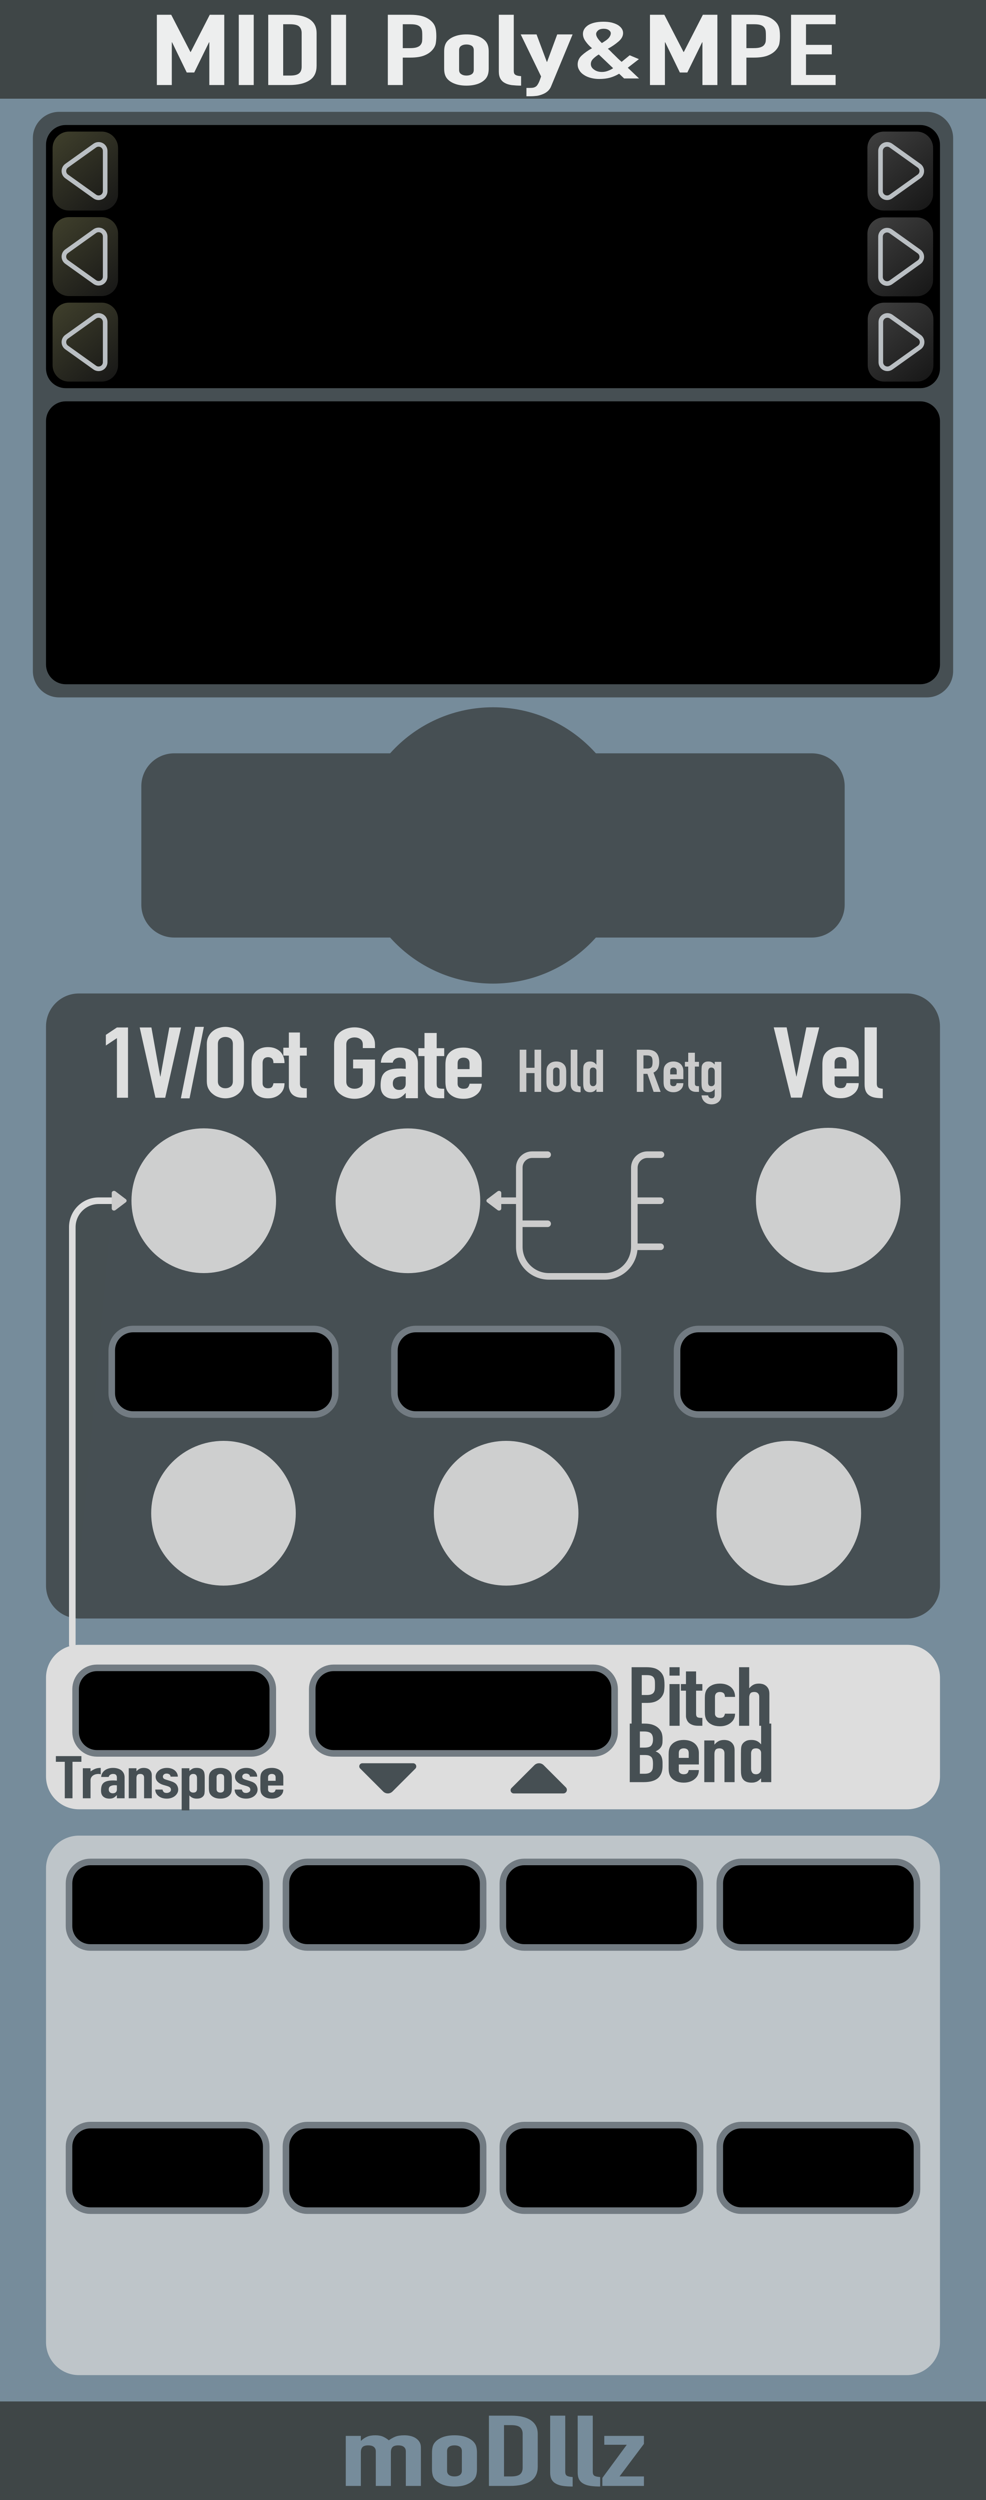 <?xml version="1.0" encoding="UTF-8" standalone="no"?>
<!DOCTYPE svg PUBLIC "-//W3C//DTD SVG 1.1//EN" "http://www.w3.org/Graphics/SVG/1.1/DTD/svg11.dtd">
<svg width="150" height="380" version="1.1" xmlns="http://www.w3.org/2000/svg" xmlns:xlink="http://www.w3.org/1999/xlink" xml:space="preserve" xmlns:serif="http://www.serif.com/" style="fill-rule:evenodd;clip-rule:evenodd;stroke-miterlimit:1.5;">
    <rect width="100%" height="100%" fill="#333333" stroke="none"/>
    <rect id="MIDIpolyMPE" x="0" y="0" width="150" height="380" style="fill:none;"/>
    <clipPath id="_clip1">
        <rect x="0" y="0" width="150" height="380"/>
    </clipPath>
    <g clip-path="url(#_clip1)">
        <g id="polyMPE">
            <g>
                <g id="BackPlate">
                    <rect id="Back" x="-0" y="0" width="150" height="380" style="fill:#768c9b;"/>
                    <rect id="Bottom" x="0" y="365" width="150" height="15" style="fill:#3f4647;"/>
                    <g>
                        <path d="M52.601,377.84L52.601,370.235L54.896,370.235L54.896,370.97L54.941,370.97C55.181,370.73 55.47,370.532 55.807,370.377C56.145,370.222 56.576,370.145 57.101,370.145C57.596,370.145 58.009,370.225 58.339,370.385C58.669,370.545 58.939,370.72 59.149,370.91C59.434,370.7 59.749,370.52 60.094,370.37C60.439,370.22 60.919,370.145 61.534,370.145C61.819,370.145 62.111,370.177 62.411,370.242C62.711,370.307 62.981,370.415 63.221,370.565C63.461,370.715 63.656,370.907 63.806,371.142C63.956,371.377 64.031,371.665 64.031,372.005L64.031,377.84L61.736,377.84L61.736,372.575C61.736,372.295 61.639,372.075 61.444,371.915C61.249,371.755 60.971,371.675 60.611,371.675C60.176,371.675 59.876,371.765 59.711,371.945C59.546,372.125 59.464,372.385 59.464,372.725L59.464,377.84L57.169,377.84L57.169,372.575C57.169,372.295 57.071,372.075 56.876,371.915C56.681,371.755 56.404,371.675 56.044,371.675C55.609,371.675 55.309,371.765 55.144,371.945C54.979,372.125 54.896,372.385 54.896,372.725L54.896,377.84L52.601,377.84Z" style="fill:#768c9b;fill-rule:nonzero;"/>
                        <path d="M65.719,372.785C65.719,372.475 65.749,372.19 65.809,371.93C65.869,371.67 65.981,371.44 66.146,371.24C66.416,370.91 66.802,370.645 67.305,370.445C67.807,370.245 68.419,370.145 69.139,370.145C69.859,370.145 70.47,370.245 70.972,370.445C71.475,370.645 71.861,370.91 72.131,371.24C72.296,371.44 72.409,371.67 72.469,371.93C72.529,372.19 72.559,372.475 72.559,372.785L72.559,375.29C72.559,375.6 72.529,375.885 72.469,376.145C72.409,376.405 72.296,376.635 72.131,376.835C71.861,377.165 71.475,377.43 70.972,377.63C70.47,377.83 69.859,377.93 69.139,377.93C68.419,377.93 67.807,377.83 67.305,377.63C66.802,377.43 66.416,377.165 66.146,376.835C65.981,376.635 65.869,376.405 65.809,376.145C65.749,375.885 65.719,375.6 65.719,375.29L65.719,372.785ZM68.014,375.53C68.014,375.82 68.115,376.037 68.317,376.182C68.52,376.327 68.794,376.4 69.139,376.4C69.484,376.4 69.757,376.327 69.96,376.182C70.162,376.037 70.264,375.82 70.264,375.53L70.264,372.545C70.264,372.255 70.162,372.037 69.96,371.892C69.757,371.747 69.484,371.675 69.139,371.675C68.794,371.675 68.52,371.747 68.317,371.892C68.115,372.037 68.014,372.255 68.014,372.545L68.014,375.53Z" style="fill:#768c9b;fill-rule:nonzero;"/>
                        <path d="M74.381,377.84L74.381,367.16L77.779,367.16C79.099,367.16 80.1,367.4 80.782,367.88C81.465,368.36 81.806,369.04 81.806,369.92L81.806,374.915C81.806,375.915 81.442,376.652 80.715,377.127C79.987,377.602 78.941,377.84 77.576,377.84L74.381,377.84ZM76.676,368.6L76.676,376.4L77.734,376.4C78.379,376.4 78.836,376.292 79.106,376.077C79.376,375.862 79.511,375.525 79.511,375.065L79.511,369.92C79.511,369.5 79.384,369.175 79.129,368.945C78.874,368.715 78.409,368.6 77.734,368.6L76.676,368.6Z" style="fill:#768c9b;fill-rule:nonzero;"/>
                        <path d="M83.696,367.16L85.991,367.16L85.991,375.695C85.991,375.985 86.07,376.182 86.227,376.287C86.385,376.392 86.681,376.46 87.116,376.49L87.116,377.93C86.591,377.93 86.119,377.902 85.699,377.847C85.279,377.792 84.919,377.685 84.619,377.525C84.319,377.375 84.09,377.162 83.932,376.887C83.775,376.612 83.696,376.25 83.696,375.8L83.696,367.16Z" style="fill:#768c9b;fill-rule:nonzero;"/>
                        <path d="M87.881,367.16L90.176,367.16L90.176,375.695C90.176,375.985 90.255,376.182 90.412,376.287C90.57,376.392 90.866,376.46 91.301,376.49L91.301,377.93C90.776,377.93 90.304,377.902 89.884,377.847C89.464,377.792 89.104,377.685 88.804,377.525C88.504,377.375 88.275,377.162 88.117,376.887C87.96,376.612 87.881,376.25 87.881,375.8L87.881,367.16Z" style="fill:#768c9b;fill-rule:nonzero;"/>
                        <path d="M91.639,377.84L91.639,376.625L95.351,371.585L91.931,371.585L91.931,370.235L97.961,370.235L97.961,371.45L94.249,376.4L97.961,376.4L97.961,377.84L91.639,377.84Z" style="fill:#768c9b;fill-rule:nonzero;"/>
                    </g>
                    <rect id="Top" x="0" y="0" width="150" height="15" style="fill:#3f4647;"/>
                    <g transform="matrix(0.929,0,0,1,-995.049,-22.075)">
                        <g transform="matrix(1.6,0,5.81311e-18,1,-657.378,0)">
                            <g transform="matrix(15,0,0,15,1095.63,35)">
                                <path d="M0.048,-0L0.048,-0.712L0.146,-0.712L0.277,-0.335L0.279,-0.335L0.409,-0.712L0.508,-0.712L0.508,-0L0.406,-0L0.406,-0.433L0.404,-0.433L0.303,-0.127L0.252,-0.127L0.152,-0.433L0.15,-0.433L0.15,-0L0.048,-0Z" style="fill:#edeeee;fill-rule:nonzero;"/>
                            </g>
                            <g transform="matrix(15,0,0,15,1103.97,35)">
                                <rect x="0.051" y="-0.712" width="0.102" height="0.712" style="fill:#edeeee;fill-rule:nonzero;"/>
                            </g>
                            <g transform="matrix(15,0,0,15,1107.03,35)">
                                <path d="M0.048,-0L0.048,-0.712L0.199,-0.712C0.258,-0.712 0.302,-0.696 0.333,-0.664C0.363,-0.632 0.378,-0.587 0.378,-0.528L0.378,-0.195C0.378,-0.128 0.362,-0.079 0.33,-0.048C0.297,-0.016 0.251,-0 0.19,-0L0.048,-0ZM0.15,-0.616L0.15,-0.096L0.197,-0.096C0.226,-0.096 0.246,-0.103 0.258,-0.118C0.27,-0.132 0.276,-0.154 0.276,-0.185L0.276,-0.528C0.276,-0.556 0.27,-0.578 0.259,-0.593C0.248,-0.608 0.227,-0.616 0.197,-0.616L0.15,-0.616Z" style="fill:#edeeee;fill-rule:nonzero;"/>
                            </g>
                            <g transform="matrix(15,0,0,15,1113.42,35)">
                                <rect x="0.051" y="-0.712" width="0.102" height="0.712" style="fill:#edeeee;fill-rule:nonzero;"/>
                            </g>
                            <g transform="matrix(15,0,0,15,1119.27,35)">
                                <path d="M0.048,-0L0.048,-0.712L0.201,-0.712C0.229,-0.712 0.254,-0.708 0.275,-0.701C0.296,-0.694 0.316,-0.681 0.333,-0.662C0.35,-0.643 0.362,-0.622 0.369,-0.597C0.376,-0.572 0.379,-0.538 0.379,-0.495C0.379,-0.463 0.377,-0.436 0.374,-0.414C0.37,-0.392 0.362,-0.371 0.35,-0.352C0.336,-0.329 0.317,-0.311 0.294,-0.298C0.271,-0.285 0.24,-0.278 0.202,-0.278L0.15,-0.278L0.15,-0L0.048,-0ZM0.15,-0.616L0.15,-0.374L0.199,-0.374C0.22,-0.374 0.236,-0.377 0.247,-0.383C0.258,-0.389 0.267,-0.397 0.272,-0.408C0.277,-0.418 0.281,-0.43 0.282,-0.445C0.283,-0.46 0.283,-0.476 0.283,-0.494C0.283,-0.511 0.283,-0.527 0.282,-0.542C0.281,-0.557 0.278,-0.57 0.273,-0.581C0.268,-0.592 0.26,-0.601 0.249,-0.607C0.238,-0.613 0.223,-0.616 0.203,-0.616L0.15,-0.616Z" style="fill:#edeeee;fill-rule:nonzero;"/>
                            </g>
                            <g transform="matrix(15,0,0,15,1125.26,35)">
                                <path d="M0.033,-0.337C0.033,-0.358 0.034,-0.377 0.037,-0.394C0.04,-0.411 0.045,-0.427 0.052,-0.44C0.064,-0.462 0.081,-0.48 0.104,-0.493C0.126,-0.506 0.153,-0.513 0.185,-0.513C0.217,-0.513 0.244,-0.506 0.267,-0.493C0.289,-0.48 0.306,-0.462 0.318,-0.44C0.325,-0.427 0.33,-0.411 0.333,-0.394C0.336,-0.377 0.337,-0.358 0.337,-0.337L0.337,-0.17C0.337,-0.149 0.336,-0.13 0.333,-0.113C0.33,-0.096 0.325,-0.08 0.318,-0.067C0.306,-0.045 0.289,-0.027 0.267,-0.014C0.244,-0.001 0.217,0.006 0.185,0.006C0.153,0.006 0.126,-0.001 0.104,-0.014C0.081,-0.027 0.064,-0.045 0.052,-0.067C0.045,-0.08 0.04,-0.096 0.037,-0.113C0.034,-0.13 0.033,-0.149 0.033,-0.17L0.033,-0.337ZM0.135,-0.154C0.135,-0.135 0.139,-0.12 0.149,-0.111C0.158,-0.101 0.17,-0.096 0.185,-0.096C0.2,-0.096 0.213,-0.101 0.222,-0.111C0.231,-0.12 0.235,-0.135 0.235,-0.154L0.235,-0.353C0.235,-0.372 0.231,-0.387 0.222,-0.397C0.213,-0.406 0.2,-0.411 0.185,-0.411C0.17,-0.411 0.158,-0.406 0.149,-0.397C0.139,-0.387 0.135,-0.372 0.135,-0.353L0.135,-0.154Z" style="fill:#edeeee;fill-rule:nonzero;"/>
                            </g>
                            <g transform="matrix(15,0,0,15,1130.81,35)">
                                <path d="M0.036,-0.712L0.138,-0.712L0.138,-0.143C0.138,-0.124 0.141,-0.111 0.149,-0.104C0.156,-0.096 0.169,-0.092 0.188,-0.09L0.188,0.006C0.165,0.006 0.144,0.004 0.125,0.001C0.106,-0.003 0.09,-0.01 0.077,-0.021C0.064,-0.031 0.054,-0.045 0.047,-0.064C0.04,-0.082 0.036,-0.106 0.036,-0.136L0.036,-0.712Z" style="fill:#edeeee;fill-rule:nonzero;"/>
                            </g>
                        </g>
                        <g transform="matrix(1.6,0,5.11554e-18,0.88,-693.832,4.08)">
                            <g transform="matrix(15,0,0,15,1156.39,34)">
                                <path d="M-0.001,-0.507L0.107,-0.507L0.177,-0.191L0.179,-0.191L0.248,-0.507L0.353,-0.507L0.207,0.088C0.202,0.111 0.194,0.129 0.185,0.144C0.175,0.159 0.164,0.171 0.151,0.18C0.138,0.189 0.125,0.196 0.111,0.2C0.096,0.203 0.081,0.205 0.066,0.205L0.038,0.205L0.038,0.109L0.061,0.109C0.071,0.109 0.08,0.108 0.087,0.105C0.094,0.102 0.101,0.096 0.107,0.087C0.112,0.078 0.117,0.065 0.122,0.048C0.127,0.031 0.132,0.007 0.138,-0.023L-0.001,-0.507Z" style="fill:#edeeee;fill-rule:nonzero;"/>
                            </g>
                        </g>
                        <g transform="matrix(1.6,0,5.17367e-18,0.89,-698.9,3.74)">
                            <g transform="matrix(15,0,0,15,1164.83,34)">
                                <path d="M0.353,-0L0.319,-0.054C0.299,-0.034 0.278,-0.019 0.257,-0.009C0.236,0.001 0.211,0.006 0.183,0.006C0.163,0.006 0.144,0.002 0.126,-0.006C0.108,-0.014 0.092,-0.025 0.079,-0.04C0.066,-0.054 0.055,-0.071 0.048,-0.092C0.04,-0.112 0.036,-0.134 0.036,-0.159C0.036,-0.198 0.045,-0.233 0.064,-0.262C0.083,-0.291 0.106,-0.319 0.134,-0.344C0.116,-0.369 0.101,-0.396 0.09,-0.423C0.078,-0.45 0.072,-0.478 0.072,-0.508C0.072,-0.527 0.075,-0.545 0.081,-0.562C0.087,-0.579 0.096,-0.593 0.107,-0.606C0.118,-0.618 0.133,-0.628 0.15,-0.635C0.167,-0.642 0.188,-0.646 0.211,-0.646C0.233,-0.646 0.252,-0.643 0.269,-0.636C0.286,-0.628 0.3,-0.619 0.311,-0.608C0.334,-0.583 0.346,-0.553 0.346,-0.517C0.346,-0.483 0.336,-0.451 0.315,-0.421C0.294,-0.391 0.27,-0.363 0.242,-0.338C0.249,-0.329 0.256,-0.318 0.263,-0.306C0.27,-0.294 0.277,-0.281 0.286,-0.268C0.303,-0.239 0.319,-0.213 0.336,-0.189L0.391,-0.264L0.454,-0.22L0.378,-0.122L0.455,-0L0.353,-0ZM0.126,-0.164C0.126,-0.139 0.133,-0.118 0.148,-0.101C0.162,-0.083 0.18,-0.074 0.202,-0.074C0.217,-0.074 0.232,-0.079 0.246,-0.089C0.26,-0.098 0.271,-0.108 0.278,-0.117L0.18,-0.273C0.165,-0.258 0.152,-0.241 0.142,-0.224C0.131,-0.206 0.126,-0.186 0.126,-0.164ZM0.162,-0.506C0.162,-0.491 0.166,-0.474 0.173,-0.457C0.18,-0.439 0.19,-0.421 0.201,-0.403C0.207,-0.409 0.214,-0.416 0.221,-0.424C0.228,-0.431 0.235,-0.44 0.241,-0.449C0.247,-0.458 0.252,-0.468 0.256,-0.48C0.26,-0.491 0.262,-0.502 0.262,-0.515C0.262,-0.528 0.258,-0.539 0.249,-0.55C0.24,-0.561 0.228,-0.566 0.213,-0.566C0.198,-0.566 0.185,-0.56 0.176,-0.548C0.167,-0.535 0.162,-0.521 0.162,-0.506Z" style="fill:#edeeee;fill-rule:nonzero;"/>
                            </g>
                        </g>
                        <g transform="matrix(1.6,0,5.81311e-18,1,-705.827,0)">
                            <g transform="matrix(15,0,0,15,1176.38,35)">
                                <path d="M0.048,-0L0.048,-0.712L0.146,-0.712L0.277,-0.335L0.279,-0.335L0.409,-0.712L0.508,-0.712L0.508,-0L0.406,-0L0.406,-0.433L0.404,-0.433L0.303,-0.127L0.252,-0.127L0.152,-0.433L0.15,-0.433L0.15,-0L0.048,-0Z" style="fill:#edeeee;fill-rule:nonzero;"/>
                            </g>
                            <g transform="matrix(15,0,0,15,1184.72,35)">
                                <path d="M0.048,-0L0.048,-0.712L0.201,-0.712C0.229,-0.712 0.254,-0.708 0.275,-0.701C0.296,-0.694 0.316,-0.681 0.333,-0.662C0.35,-0.643 0.362,-0.622 0.369,-0.597C0.376,-0.572 0.379,-0.538 0.379,-0.495C0.379,-0.463 0.377,-0.436 0.374,-0.414C0.37,-0.392 0.362,-0.371 0.35,-0.352C0.336,-0.329 0.317,-0.311 0.294,-0.298C0.271,-0.285 0.24,-0.278 0.202,-0.278L0.15,-0.278L0.15,-0L0.048,-0ZM0.15,-0.616L0.15,-0.374L0.199,-0.374C0.22,-0.374 0.236,-0.377 0.247,-0.383C0.258,-0.389 0.267,-0.397 0.272,-0.408C0.277,-0.418 0.281,-0.43 0.282,-0.445C0.283,-0.46 0.283,-0.476 0.283,-0.494C0.283,-0.511 0.283,-0.527 0.282,-0.542C0.281,-0.557 0.278,-0.57 0.273,-0.581C0.268,-0.592 0.26,-0.601 0.249,-0.607C0.238,-0.613 0.223,-0.616 0.203,-0.616L0.15,-0.616Z" style="fill:#edeeee;fill-rule:nonzero;"/>
                            </g>
                            <g transform="matrix(15,0,0,15,1190.82,35)">
                                <path d="M0.048,-0L0.048,-0.712L0.352,-0.712L0.352,-0.616L0.15,-0.616L0.15,-0.407L0.326,-0.407L0.326,-0.311L0.15,-0.311L0.15,-0.102L0.352,-0.102L0.352,-0L0.048,-0Z" style="fill:#edeeee;fill-rule:nonzero;"/>
                            </g>
                        </g>
                    </g>
                </g>
                <g id="Data">
                    <path id="back" d="M128.5,119.5C128.5,116.74 126.26,114.5 123.5,114.5L26.5,114.5C23.74,114.5 21.5,116.74 21.5,119.5L21.5,137.5C21.5,140.26 23.74,142.5 26.5,142.5L123.5,142.5C126.26,142.5 128.5,140.26 128.5,137.5L128.5,119.5Z" style="fill:#464f53;"/>
                    <circle cx="75" cy="128.5" r="21" style="fill:#464f53;"/>
                </g>
                <path id="back1" serif:id="back" d="M145,21C145,18.792 143.208,17 141,17L9,17C6.792,17 5,18.792 5,21L5,102C5,104.208 6.792,106 9,106L141,106C143.208,106 145,104.208 145,102L145,21Z" style="fill:#464f53;"/>
                <path id="DisplayMPE" d="M143,64C143,62.344 141.656,61 140,61L10,61C8.344,61 7,62.344 7,64L7,101C7,102.656 8.344,104 10,104L140,104C141.656,104 143,102.656 143,101L143,64Z"/>
                <g id="CCs">
                    <g>
                        <path d="M143,284C143,281.24 140.76,279 138,279L12,279C9.24,279 7,281.24 7,284L7,356C7,358.76 9.24,361 12,361L138,361C140.76,361 143,358.76 143,356L143,284Z" style="fill:#ddd;fill-opacity:0.7;"/>
                        <path d="M139.5,326.25C139.5,324.456 138.044,323 136.25,323L112.75,323C110.956,323 109.5,324.456 109.5,326.25L109.5,332.75C109.5,334.544 110.956,336 112.75,336L136.25,336C138.044,336 139.5,334.544 139.5,332.75L139.5,326.25Z" style="stroke:#727b82;stroke-width:1px;"/>
                        <path d="M106.5,326.25C106.5,324.456 105.044,323 103.25,323L79.75,323C77.956,323 76.5,324.456 76.5,326.25L76.5,332.75C76.5,334.544 77.956,336 79.75,336L103.25,336C105.044,336 106.5,334.544 106.5,332.75L106.5,326.25Z" style="stroke:#727b82;stroke-width:1px;"/>
                        <path d="M73.5,326.25C73.5,324.456 72.044,323 70.25,323L46.75,323C44.956,323 43.5,324.456 43.5,326.25L43.5,332.75C43.5,334.544 44.956,336 46.75,336L70.25,336C72.044,336 73.5,334.544 73.5,332.75L73.5,326.25Z" style="stroke:#727b82;stroke-width:1px;"/>
                        <path d="M40.5,326.25C40.5,324.456 39.044,323 37.25,323L13.75,323C11.956,323 10.5,324.456 10.5,326.25L10.5,332.75C10.5,334.544 11.956,336 13.75,336L37.25,336C39.044,336 40.5,334.544 40.5,332.75L40.5,326.25Z" style="stroke:#727b82;stroke-width:1px;"/>
                        <path d="M139.5,286.25C139.5,284.456 138.044,283 136.25,283L112.75,283C110.956,283 109.5,284.456 109.5,286.25L109.5,292.75C109.5,294.544 110.956,296 112.75,296L136.25,296C138.044,296 139.5,294.544 139.5,292.75L139.5,286.25Z" style="stroke:#727b82;stroke-width:1px;"/>
                        <path d="M106.5,286.25C106.5,284.456 105.044,283 103.25,283L79.75,283C77.956,283 76.5,284.456 76.5,286.25L76.5,292.75C76.5,294.544 77.956,296 79.75,296L103.25,296C105.044,296 106.5,294.544 106.5,292.75L106.5,286.25Z" style="stroke:#727b82;stroke-width:1px;"/>
                        <path d="M73.5,286.25C73.5,284.456 72.044,283 70.25,283L46.75,283C44.956,283 43.5,284.456 43.5,286.25L43.5,292.75C43.5,294.544 44.956,296 46.75,296L70.25,296C72.044,296 73.5,294.544 73.5,292.75L73.5,286.25Z" style="stroke:#727b82;stroke-width:1px;"/>
                        <path d="M40.5,286.25C40.5,284.456 39.044,283 37.25,283L13.75,283C11.956,283 10.5,284.456 10.5,286.25L10.5,292.75C10.5,294.544 11.956,296 13.75,296L37.25,296C39.044,296 40.5,294.544 40.5,292.75L40.5,286.25Z" style="stroke:#727b82;stroke-width:1px;"/>
                    </g>
                </g>
                <g id="PBend">
                    <g>
                        <path d="M143,255C143,252.24 140.76,250 138,250L12,250C9.24,250 7,252.24 7,255L7,270C7,272.76 9.24,275 12,275L138,275C140.76,275 143,272.76 143,270L143,255Z" style="fill:#ddd;"/>
                        <g transform="matrix(1.14,0,0,1,-2338.83,-11.195)">
                            <g transform="matrix(1.061,0,-9.68852e-18,1,-130.202,0)">
                                <g transform="matrix(12.5,0,0,12.5,2135.21,273.5)">
                                    <path d="M0.048,-0L0.048,-0.712L0.201,-0.712C0.229,-0.712 0.254,-0.708 0.275,-0.701C0.296,-0.694 0.316,-0.681 0.333,-0.662C0.35,-0.643 0.362,-0.622 0.369,-0.597C0.376,-0.572 0.379,-0.538 0.379,-0.495C0.379,-0.463 0.377,-0.436 0.374,-0.414C0.37,-0.392 0.362,-0.371 0.35,-0.352C0.336,-0.329 0.317,-0.311 0.294,-0.298C0.271,-0.285 0.24,-0.278 0.202,-0.278L0.15,-0.278L0.15,-0L0.048,-0ZM0.15,-0.616L0.15,-0.374L0.199,-0.374C0.22,-0.374 0.236,-0.377 0.247,-0.383C0.258,-0.389 0.267,-0.397 0.272,-0.408C0.277,-0.418 0.281,-0.43 0.282,-0.445C0.283,-0.46 0.283,-0.476 0.283,-0.494C0.283,-0.511 0.283,-0.527 0.282,-0.542C0.281,-0.557 0.278,-0.57 0.273,-0.581C0.268,-0.592 0.26,-0.601 0.249,-0.607C0.238,-0.613 0.223,-0.616 0.203,-0.616L0.15,-0.616Z" style="fill:#464f53;fill-rule:nonzero;"/>
                                </g>
                                <g transform="matrix(12.5,0,0,12.5,2140.05,273.5)">
                                    <path d="M0.042,-0L0.042,-0.507L0.144,-0.507L0.144,-0L0.042,-0ZM0.042,-0.61L0.042,-0.712L0.144,-0.712L0.144,-0.61L0.042,-0.61Z" style="fill:#464f53;fill-rule:nonzero;"/>
                                </g>
                                <g transform="matrix(12.5,0,0,12.5,2142.12,273.5)">
                                    <path d="M0.042,-0.507L0.042,-0.661L0.144,-0.661L0.144,-0.507L0.207,-0.507L0.207,-0.427L0.144,-0.427L0.144,-0.146C0.144,-0.134 0.145,-0.125 0.148,-0.118C0.15,-0.111 0.154,-0.106 0.159,-0.103C0.164,-0.1 0.171,-0.098 0.179,-0.097C0.186,-0.096 0.196,-0.096 0.207,-0.096L0.207,-0L0.165,-0C0.142,-0 0.122,-0.004 0.107,-0.011C0.091,-0.018 0.078,-0.028 0.069,-0.039C0.06,-0.05 0.053,-0.063 0.049,-0.078C0.044,-0.092 0.042,-0.106 0.042,-0.119L0.042,-0.427L-0.009,-0.427L-0.009,-0.507L0.042,-0.507Z" style="fill:#464f53;fill-rule:nonzero;"/>
                                </g>
                                <g transform="matrix(12.5,0,0,12.5,2144.42,273.5)">
                                    <path d="M0.15,-0.146C0.15,-0.13 0.155,-0.118 0.164,-0.109C0.172,-0.1 0.185,-0.096 0.2,-0.096C0.219,-0.096 0.232,-0.102 0.239,-0.113C0.245,-0.124 0.249,-0.136 0.25,-0.147L0.352,-0.147C0.352,-0.102 0.338,-0.066 0.311,-0.039C0.298,-0.025 0.282,-0.014 0.263,-0.006C0.244,0.002 0.223,0.006 0.2,0.006C0.168,0.006 0.141,-0.001 0.119,-0.014C0.096,-0.027 0.079,-0.045 0.067,-0.067C0.06,-0.08 0.055,-0.096 0.052,-0.113C0.049,-0.13 0.048,-0.149 0.048,-0.17L0.048,-0.337C0.048,-0.358 0.049,-0.377 0.052,-0.394C0.055,-0.411 0.06,-0.427 0.067,-0.44C0.079,-0.462 0.096,-0.48 0.119,-0.493C0.141,-0.506 0.168,-0.513 0.2,-0.513C0.223,-0.513 0.245,-0.509 0.264,-0.501C0.282,-0.493 0.299,-0.482 0.312,-0.468C0.339,-0.438 0.352,-0.399 0.352,-0.351L0.25,-0.351C0.25,-0.372 0.246,-0.387 0.237,-0.397C0.228,-0.406 0.215,-0.411 0.2,-0.411C0.185,-0.411 0.172,-0.406 0.164,-0.397C0.155,-0.387 0.15,-0.372 0.15,-0.353L0.15,-0.146Z" style="fill:#464f53;fill-rule:nonzero;"/>
                                </g>
                                <g transform="matrix(12.5,0,0,12.5,2148.8,273.5)">
                                    <path d="M0.042,-0L0.042,-0.712L0.144,-0.712L0.144,-0.458L0.146,-0.458C0.157,-0.474 0.169,-0.487 0.185,-0.498C0.2,-0.508 0.219,-0.513 0.242,-0.513C0.255,-0.513 0.267,-0.511 0.28,-0.507C0.293,-0.502 0.304,-0.495 0.314,-0.485C0.324,-0.475 0.332,-0.462 0.338,-0.447C0.344,-0.431 0.347,-0.412 0.347,-0.389L0.347,-0L0.245,-0L0.245,-0.351C0.245,-0.37 0.241,-0.384 0.232,-0.395C0.223,-0.406 0.211,-0.411 0.195,-0.411C0.176,-0.411 0.162,-0.405 0.155,-0.393C0.148,-0.381 0.144,-0.364 0.144,-0.341L0.144,-0L0.042,-0Z" style="fill:#464f53;fill-rule:nonzero;"/>
                                </g>
                            </g>
                            <g transform="matrix(1.061,0,-9.68852e-18,1,-130.186,0)">
                                <g transform="matrix(12.5,0,0,12.5,2134.96,282.067)">
                                    <path d="M0.048,-0L0.048,-0.712L0.197,-0.712C0.23,-0.712 0.258,-0.707 0.281,-0.697C0.304,-0.687 0.322,-0.674 0.337,-0.657C0.352,-0.64 0.362,-0.621 0.369,-0.6C0.375,-0.578 0.378,-0.555 0.378,-0.532L0.378,-0.506C0.378,-0.487 0.377,-0.47 0.374,-0.457C0.371,-0.444 0.366,-0.432 0.36,-0.422C0.349,-0.403 0.331,-0.387 0.308,-0.374C0.332,-0.363 0.35,-0.346 0.361,-0.324C0.372,-0.302 0.378,-0.272 0.378,-0.234L0.378,-0.194C0.378,-0.131 0.363,-0.083 0.333,-0.05C0.302,-0.017 0.254,-0 0.187,-0L0.048,-0ZM0.15,-0.33L0.15,-0.102L0.194,-0.102C0.215,-0.102 0.231,-0.105 0.243,-0.111C0.254,-0.117 0.263,-0.125 0.269,-0.136C0.275,-0.147 0.279,-0.159 0.28,-0.174C0.281,-0.189 0.282,-0.205 0.282,-0.222C0.282,-0.24 0.281,-0.256 0.279,-0.269C0.277,-0.282 0.273,-0.294 0.267,-0.303C0.26,-0.312 0.251,-0.319 0.24,-0.324C0.229,-0.328 0.214,-0.33 0.195,-0.33L0.15,-0.33ZM0.15,-0.616L0.15,-0.42L0.196,-0.42C0.23,-0.42 0.253,-0.428 0.265,-0.446C0.276,-0.463 0.282,-0.487 0.282,-0.52C0.282,-0.552 0.276,-0.576 0.263,-0.592C0.249,-0.608 0.226,-0.616 0.192,-0.616L0.15,-0.616Z" style="fill:#464f53;fill-rule:nonzero;"/>
                                </g>
                                <g transform="matrix(12.5,0,0,12.5,2140.04,282.067)">
                                    <path d="M0.337,-0.215L0.135,-0.215L0.135,-0.146C0.135,-0.13 0.139,-0.118 0.149,-0.109C0.158,-0.1 0.17,-0.096 0.185,-0.096C0.204,-0.096 0.217,-0.102 0.224,-0.113C0.23,-0.124 0.234,-0.136 0.235,-0.147L0.337,-0.147C0.337,-0.102 0.323,-0.066 0.296,-0.039C0.283,-0.025 0.267,-0.014 0.248,-0.006C0.229,0.002 0.208,0.006 0.185,0.006C0.153,0.006 0.126,-0.001 0.104,-0.014C0.081,-0.027 0.064,-0.045 0.052,-0.067C0.045,-0.08 0.04,-0.096 0.037,-0.113C0.034,-0.13 0.033,-0.149 0.033,-0.17L0.033,-0.337C0.033,-0.358 0.034,-0.377 0.037,-0.394C0.04,-0.411 0.045,-0.427 0.052,-0.44C0.064,-0.462 0.081,-0.48 0.104,-0.493C0.126,-0.506 0.153,-0.513 0.185,-0.513C0.208,-0.513 0.23,-0.509 0.249,-0.501C0.268,-0.493 0.284,-0.482 0.297,-0.468C0.324,-0.438 0.337,-0.4 0.337,-0.355L0.337,-0.215ZM0.135,-0.295L0.235,-0.295L0.235,-0.353C0.235,-0.372 0.231,-0.387 0.222,-0.397C0.213,-0.406 0.2,-0.411 0.185,-0.411C0.17,-0.411 0.158,-0.406 0.149,-0.397C0.139,-0.387 0.135,-0.372 0.135,-0.353L0.135,-0.295Z" style="fill:#464f53;fill-rule:nonzero;"/>
                                </g>
                                <g transform="matrix(12.5,0,0,12.5,2144.41,282.067)">
                                    <path d="M0.042,-0L0.042,-0.507L0.144,-0.507L0.144,-0.458L0.146,-0.458C0.157,-0.474 0.169,-0.487 0.185,-0.498C0.2,-0.508 0.219,-0.513 0.242,-0.513C0.255,-0.513 0.267,-0.511 0.28,-0.507C0.293,-0.502 0.304,-0.495 0.314,-0.485C0.324,-0.475 0.332,-0.462 0.338,-0.447C0.344,-0.431 0.347,-0.412 0.347,-0.389L0.347,-0L0.245,-0L0.245,-0.351C0.245,-0.37 0.241,-0.384 0.232,-0.395C0.223,-0.406 0.211,-0.411 0.195,-0.411C0.176,-0.411 0.162,-0.405 0.155,-0.393C0.148,-0.381 0.144,-0.364 0.144,-0.341L0.144,-0L0.042,-0Z" style="fill:#464f53;fill-rule:nonzero;"/>
                                </g>
                                <g transform="matrix(12.5,0,0,12.5,2149.02,282.067)">
                                    <path d="M0.144,-0.165C0.144,-0.144 0.148,-0.128 0.156,-0.115C0.164,-0.102 0.177,-0.096 0.194,-0.096C0.209,-0.096 0.222,-0.102 0.231,-0.114C0.24,-0.125 0.245,-0.14 0.245,-0.159L0.245,-0.356C0.245,-0.372 0.24,-0.385 0.231,-0.396C0.221,-0.406 0.209,-0.411 0.194,-0.411C0.175,-0.411 0.162,-0.405 0.155,-0.393C0.148,-0.381 0.144,-0.367 0.144,-0.351L0.144,-0.165ZM0.245,-0L0.245,-0.046C0.238,-0.039 0.232,-0.032 0.226,-0.026C0.22,-0.019 0.213,-0.014 0.206,-0.009C0.199,-0.004 0.19,-0.001 0.181,0.002C0.172,0.005 0.161,0.006 0.148,0.006C0.105,0.006 0.076,-0.01 0.059,-0.042C0.053,-0.053 0.049,-0.067 0.046,-0.084C0.043,-0.101 0.042,-0.123 0.042,-0.151L0.042,-0.344C0.042,-0.381 0.043,-0.408 0.045,-0.425C0.049,-0.458 0.065,-0.483 0.092,-0.5C0.105,-0.509 0.124,-0.513 0.149,-0.513C0.169,-0.513 0.187,-0.509 0.203,-0.5C0.218,-0.491 0.232,-0.478 0.243,-0.461L0.245,-0.461L0.245,-0.712L0.347,-0.712L0.347,-0L0.245,-0Z" style="fill:#464f53;fill-rule:nonzero;"/>
                                </g>
                            </g>
                        </g>
                        <path d="M81.293,268.292C81.684,267.903 82.316,267.903 82.707,268.292C83.59,269.174 85.104,270.686 86.08,271.661C86.236,271.816 86.282,272.049 86.198,272.252C86.114,272.455 85.917,272.587 85.697,272.587C83.728,272.587 80.039,272.587 78.158,272.587C77.963,272.587 77.787,272.469 77.712,272.289C77.638,272.108 77.679,271.901 77.817,271.763C78.787,270.795 80.379,269.206 81.293,268.292Z" style="fill:#464f53;"/>
                        <path d="M59.707,272.295C59.316,272.684 58.684,272.684 58.293,272.295C57.371,271.373 55.759,269.765 54.792,268.799C54.658,268.665 54.618,268.464 54.69,268.289C54.763,268.114 54.933,268 55.123,268C57.04,268 60.909,268 62.847,268C63.041,268 63.216,268.117 63.291,268.297C63.365,268.476 63.324,268.683 63.186,268.821C62.217,269.788 60.623,271.38 59.707,272.295Z" style="fill:#464f53;"/>
                        <path d="M93.5,256.75C93.5,254.956 92.044,253.5 90.25,253.5L50.75,253.5C48.956,253.5 47.5,254.956 47.5,256.75L47.5,263.25C47.5,265.044 48.956,266.5 50.75,266.5L90.25,266.5C92.044,266.5 93.5,265.044 93.5,263.25L93.5,256.75Z" style="stroke:#727b82;stroke-width:1px;"/>
                        <path d="M9.856,273.323L9.856,267.779L8.5,267.779L8.5,266.915L12.383,266.915L12.383,267.779L11.027,267.779L11.027,273.323L9.856,273.323Z" style="fill:#464f53;fill-rule:nonzero;"/>
                        <path d="M12.601,273.323L12.601,268.76L13.773,268.76L13.773,269.246C14.01,269.078 14.244,268.946 14.474,268.85C14.704,268.754 14.987,268.706 15.324,268.706L15.324,269.678C15.209,269.642 15.09,269.624 14.968,269.624C14.845,269.624 14.713,269.641 14.572,269.674C14.43,269.707 14.302,269.762 14.187,269.84C14.064,269.918 13.965,270.02 13.888,270.146C13.811,270.272 13.773,270.428 13.773,270.614L13.773,273.323L12.601,273.323Z" style="fill:#464f53;fill-rule:nonzero;"/>
                        <path d="M17.782,273.323L17.782,272.855L17.759,272.855C17.606,273.023 17.451,273.152 17.294,273.242C17.137,273.332 16.917,273.377 16.634,273.377C16.496,273.377 16.356,273.361 16.214,273.328C16.073,273.295 15.937,273.233 15.806,273.143C15.676,273.059 15.571,272.938 15.491,272.779C15.41,272.62 15.37,272.414 15.37,272.162C15.37,271.904 15.397,271.678 15.45,271.483C15.504,271.288 15.604,271.124 15.749,270.992C15.887,270.866 16.075,270.772 16.312,270.709C16.549,270.646 16.852,270.614 17.22,270.614L17.346,270.614C17.392,270.614 17.434,270.617 17.472,270.623C17.511,270.629 17.557,270.632 17.61,270.632C17.664,270.632 17.721,270.635 17.782,270.641L17.782,270.164C17.782,270.008 17.74,269.879 17.656,269.777C17.572,269.675 17.419,269.624 17.197,269.624C17.043,269.624 16.904,269.663 16.777,269.741C16.651,269.819 16.569,269.933 16.53,270.083L15.393,270.083C15.424,269.675 15.6,269.345 15.921,269.093C16.075,268.973 16.258,268.879 16.473,268.81C16.687,268.741 16.928,268.706 17.197,268.706C17.442,268.706 17.671,268.736 17.886,268.796C18.1,268.856 18.288,268.946 18.449,269.066C18.602,269.186 18.724,269.336 18.816,269.516C18.908,269.696 18.954,269.906 18.954,270.146L18.954,273.323L17.782,273.323ZM17.782,271.361C17.652,271.343 17.545,271.334 17.461,271.334C17.208,271.334 16.992,271.381 16.812,271.474C16.632,271.567 16.542,271.736 16.542,271.982C16.542,272.156 16.595,272.297 16.703,272.405C16.81,272.513 16.959,272.567 17.151,272.567C17.35,272.567 17.505,272.516 17.616,272.414C17.727,272.312 17.782,272.168 17.782,271.982L17.782,271.361Z" style="fill:#464f53;fill-rule:nonzero;"/>
                        <path d="M19.586,273.323L19.586,268.76L20.758,268.76L20.758,269.201L20.781,269.201C20.903,269.057 21.051,268.939 21.223,268.846C21.395,268.753 21.616,268.706 21.884,268.706C22.029,268.706 22.175,268.726 22.32,268.765C22.466,268.804 22.596,268.868 22.711,268.958C22.826,269.048 22.918,269.164 22.987,269.305C23.056,269.446 23.09,269.618 23.09,269.822L23.09,273.323L21.918,273.323L21.918,270.164C21.918,269.996 21.868,269.864 21.769,269.768C21.669,269.672 21.528,269.624 21.344,269.624C21.122,269.624 20.969,269.678 20.884,269.786C20.8,269.894 20.758,270.05 20.758,270.254L20.758,273.323L19.586,273.323Z" style="fill:#464f53;fill-rule:nonzero;"/>
                        <path d="M25.951,270.038C25.943,269.882 25.88,269.765 25.761,269.687C25.642,269.609 25.506,269.57 25.353,269.57C25.169,269.57 25.028,269.617 24.928,269.71C24.829,269.803 24.779,269.909 24.779,270.029C24.779,270.113 24.806,270.196 24.859,270.277C24.913,270.358 25.051,270.431 25.273,270.497L25.962,270.713C26.399,270.845 26.699,271.025 26.864,271.253C27.029,271.481 27.111,271.73 27.111,272C27.111,272.192 27.067,272.371 26.979,272.536C26.891,272.701 26.77,272.846 26.617,272.972C26.464,273.098 26.28,273.197 26.065,273.269C25.851,273.341 25.617,273.377 25.365,273.377C24.89,273.377 24.492,273.26 24.17,273.026C24.009,272.912 23.879,272.77 23.779,272.599C23.68,272.428 23.626,272.228 23.618,272L24.721,272C24.744,272.126 24.8,272.243 24.888,272.351C24.976,272.459 25.131,272.513 25.353,272.513C25.522,272.513 25.673,272.47 25.807,272.383C25.941,272.296 26.008,272.174 26.008,272.018C26.008,271.892 25.966,271.784 25.882,271.694C25.797,271.604 25.644,271.526 25.422,271.46L24.859,271.298C24.492,271.19 24.202,271.03 23.992,270.817C23.781,270.604 23.676,270.344 23.676,270.038C23.676,269.846 23.722,269.668 23.814,269.503C23.906,269.338 24.032,269.195 24.193,269.075C24.346,268.955 24.526,268.864 24.733,268.801C24.94,268.738 25.162,268.706 25.399,268.706C25.637,268.706 25.857,268.739 26.06,268.805C26.263,268.871 26.437,268.964 26.582,269.084C26.728,269.204 26.843,269.347 26.927,269.512C27.011,269.677 27.053,269.852 27.053,270.038L25.951,270.038Z" style="fill:#464f53;fill-rule:nonzero;"/>
                        <path d="M27.639,275.168L27.639,268.76L28.811,268.76L28.811,269.174C28.957,269.042 29.106,268.931 29.259,268.841C29.412,268.751 29.634,268.706 29.925,268.706C30.408,268.706 30.749,268.85 30.948,269.138C31.017,269.24 31.067,269.366 31.097,269.516C31.128,269.666 31.143,269.867 31.143,270.119L31.143,271.856C31.143,272.192 31.132,272.435 31.109,272.585C31.063,272.885 30.887,273.11 30.58,273.26C30.427,273.338 30.205,273.377 29.914,273.377C29.684,273.377 29.479,273.337 29.299,273.256C29.119,273.175 28.964,273.059 28.834,272.909L28.811,272.909L28.811,275.168L27.639,275.168ZM29.971,270.245C29.971,270.059 29.925,269.909 29.834,269.795C29.742,269.681 29.596,269.624 29.397,269.624C29.221,269.624 29.079,269.677 28.972,269.782C28.865,269.887 28.811,270.023 28.811,270.191L28.811,271.964C28.811,272.108 28.867,272.227 28.978,272.32C29.089,272.413 29.228,272.459 29.397,272.459C29.619,272.459 29.77,272.405 29.851,272.297C29.931,272.189 29.971,272.063 29.971,271.919L29.971,270.245Z" style="fill:#464f53;fill-rule:nonzero;"/>
                        <path d="M31.775,270.29C31.775,270.104 31.79,269.933 31.821,269.777C31.852,269.621 31.909,269.483 31.993,269.363C32.131,269.165 32.328,269.006 32.585,268.886C32.842,268.766 33.154,268.706 33.521,268.706C33.889,268.706 34.201,268.766 34.458,268.886C34.714,269.006 34.911,269.165 35.049,269.363C35.133,269.483 35.191,269.621 35.221,269.777C35.252,269.933 35.267,270.104 35.267,270.29L35.267,271.793C35.267,271.979 35.252,272.15 35.221,272.306C35.191,272.462 35.133,272.6 35.049,272.72C34.911,272.918 34.714,273.077 34.458,273.197C34.201,273.317 33.889,273.377 33.521,273.377C33.154,273.377 32.842,273.317 32.585,273.197C32.328,273.077 32.131,272.918 31.993,272.72C31.909,272.6 31.852,272.462 31.821,272.306C31.79,272.15 31.775,271.979 31.775,271.793L31.775,270.29ZM32.947,271.937C32.947,272.111 32.999,272.242 33.102,272.329C33.205,272.416 33.345,272.459 33.521,272.459C33.697,272.459 33.837,272.416 33.941,272.329C34.044,272.242 34.096,272.111 34.096,271.937L34.096,270.146C34.096,269.972 34.044,269.842 33.941,269.755C33.837,269.668 33.697,269.624 33.521,269.624C33.345,269.624 33.205,269.668 33.102,269.755C32.999,269.842 32.947,269.972 32.947,270.146L32.947,271.937Z" style="fill:#464f53;fill-rule:nonzero;"/>
                        <path d="M38.025,270.038C38.017,269.882 37.954,269.765 37.835,269.687C37.716,269.609 37.58,269.57 37.427,269.57C37.243,269.57 37.102,269.617 37.002,269.71C36.903,269.803 36.853,269.909 36.853,270.029C36.853,270.113 36.88,270.196 36.933,270.277C36.987,270.358 37.125,270.431 37.347,270.497L38.036,270.713C38.473,270.845 38.773,271.025 38.938,271.253C39.103,271.481 39.185,271.73 39.185,272C39.185,272.192 39.141,272.371 39.053,272.536C38.965,272.701 38.844,272.846 38.691,272.972C38.538,273.098 38.354,273.197 38.139,273.269C37.925,273.341 37.691,273.377 37.439,273.377C36.964,273.377 36.566,273.26 36.244,273.026C36.083,272.912 35.953,272.77 35.853,272.599C35.754,272.428 35.7,272.228 35.693,272L36.795,272C36.818,272.126 36.874,272.243 36.962,272.351C37.05,272.459 37.205,272.513 37.427,272.513C37.596,272.513 37.747,272.47 37.881,272.383C38.015,272.296 38.082,272.174 38.082,272.018C38.082,271.892 38.04,271.784 37.956,271.694C37.871,271.604 37.718,271.526 37.496,271.46L36.933,271.298C36.566,271.19 36.276,271.03 36.066,270.817C35.855,270.604 35.75,270.344 35.75,270.038C35.75,269.846 35.796,269.668 35.888,269.503C35.98,269.338 36.106,269.195 36.267,269.075C36.42,268.955 36.6,268.864 36.807,268.801C37.014,268.738 37.236,268.706 37.473,268.706C37.711,268.706 37.931,268.739 38.134,268.805C38.337,268.871 38.511,268.964 38.656,269.084C38.802,269.204 38.917,269.347 39.001,269.512C39.085,269.677 39.127,269.852 39.127,270.038L38.025,270.038Z" style="fill:#464f53;fill-rule:nonzero;"/>
                        <path d="M43.102,271.388L40.782,271.388L40.782,272.009C40.782,272.153 40.833,272.264 40.937,272.342C41.04,272.42 41.18,272.459 41.356,272.459C41.578,272.459 41.726,272.408 41.798,272.306C41.871,272.204 41.915,272.102 41.931,272L43.102,272C43.102,272.402 42.945,272.726 42.631,272.972C42.478,273.098 42.294,273.197 42.08,273.269C41.865,273.341 41.624,273.377 41.356,273.377C40.989,273.377 40.676,273.317 40.42,273.197C40.163,273.077 39.966,272.918 39.828,272.72C39.744,272.6 39.687,272.462 39.656,272.306C39.625,272.15 39.61,271.979 39.61,271.793L39.61,270.29C39.61,270.104 39.625,269.933 39.656,269.777C39.687,269.621 39.744,269.483 39.828,269.363C39.966,269.165 40.163,269.006 40.42,268.886C40.676,268.766 40.989,268.706 41.356,268.706C41.624,268.706 41.867,268.742 42.086,268.814C42.304,268.886 42.49,268.985 42.643,269.111C42.949,269.381 43.102,269.72 43.102,270.128L43.102,271.388ZM40.782,270.668L41.931,270.668L41.931,270.146C41.931,269.972 41.879,269.842 41.776,269.755C41.672,269.668 41.532,269.624 41.356,269.624C41.18,269.624 41.04,269.668 40.937,269.755C40.833,269.842 40.782,269.972 40.782,270.146L40.782,270.668Z" style="fill:#464f53;fill-rule:nonzero;"/>
                        <path d="M41.5,256.75C41.5,254.956 40.044,253.5 38.25,253.5L14.75,253.5C12.956,253.5 11.5,254.956 11.5,256.75L11.5,263.25C11.5,265.044 12.956,266.5 14.75,266.5L38.25,266.5C40.044,266.5 41.5,265.044 41.5,263.25L41.5,256.75Z" style="stroke:#727b82;stroke-width:1px;"/>
                    </g>
                </g>
                <g id="_8ch" serif:id="8ch">
                    <g>
                        <path d="M143,156C143,153.24 140.76,151 138,151L12,151C9.24,151 7,153.24 7,156L7,241C7,243.76 9.24,246 12,246L138,246C140.76,246 143,243.76 143,241L143,156Z" style="fill:#464f53;"/>
                        <g id="RelV">
                            <circle cx="120" cy="230" r="11" style="fill:#ddd;fill-opacity:0.9;"/>
                            <path d="M137,205.25C137,203.456 135.544,202 133.75,202L106.25,202C104.456,202 103,203.456 103,205.25L103,211.75C103,213.544 104.456,215 106.25,215L133.75,215C135.544,215 137,213.544 137,211.75L137,205.25Z" style="stroke:#727b82;stroke-width:1px;"/>
                        </g>
                        <g id="Z">
                            <circle cx="77" cy="230" r="11" style="fill:#ddd;fill-opacity:0.9;"/>
                            <path id="Z1" serif:id="Z" d="M94,205.25C94,203.456 92.544,202 90.75,202L63.25,202C61.456,202 60,203.456 60,205.25L60,211.75C60,213.544 61.456,215 63.25,215L90.75,215C92.544,215 94,213.544 94,211.75L94,205.25Z" style="stroke:#727b82;stroke-width:1px;"/>
                        </g>
                        <g id="Y">
                            <circle cx="34" cy="230" r="11" style="fill:#ddd;fill-opacity:0.9;"/>
                            <path id="Y1" serif:id="Y" d="M51,205.25C51,203.456 49.544,202 47.75,202L20.25,202C18.456,202 17,203.456 17,205.25L17,211.75C17,213.544 18.456,215 20.25,215L47.75,215C49.544,215 51,213.544 51,211.75L51,205.25Z" style="stroke:#727b82;stroke-width:1px;"/>
                        </g>
                        <g id="Gate-Sust-Ret" serif:id="Gate Sust Ret">
                            <g>
                                <path d="M100.5,189.5L96.5,189.5" style="fill:none;stroke:#ccc;stroke-width:1px;stroke-linecap:round;stroke-linejoin:round;stroke-miterlimit:6;"/>
                                <path d="M100.5,182.5L96.5,182.5" style="fill:none;stroke:#ccc;stroke-width:1px;stroke-linecap:round;stroke-linejoin:round;stroke-miterlimit:6;"/>
                                <path d="M83.314,175.5L80.956,175.5C80.437,175.5 79.94,175.706 79.573,176.073C79.206,176.44 79,176.937 79,177.456C79,180.299 79,185.652 79,189.5C79,190.693 79.474,191.838 80.318,192.682C81.162,193.526 82.307,194 83.5,194C86.111,194 89.389,194 92,194C93.193,194 94.338,193.526 95.182,192.682C96.026,191.838 96.5,190.693 96.5,189.5C96.5,185.67 96.5,180.348 96.5,177.495C96.5,176.966 96.71,176.459 97.084,176.084C97.459,175.71 97.966,175.5 98.495,175.5C99.521,175.5 100.559,175.5 100.559,175.5" style="fill:none;stroke:#ccc;stroke-width:1px;stroke-linecap:round;stroke-linejoin:round;stroke-miterlimit:6;"/>
                                <path d="M79.314,186L83.314,186" style="fill:none;stroke:#ccc;stroke-width:1px;stroke-linecap:round;stroke-linejoin:round;stroke-miterlimit:6;"/>
                                <path d="M76.259,183.691L76.259,181.309C76.259,181.189 76.182,181.08 76.062,181.029C75.942,180.978 75.8,180.995 75.699,181.072C75.21,181.441 74.519,181.963 74.122,182.263C74.045,182.322 74,182.409 74,182.5C74,182.591 74.045,182.678 74.122,182.737C74.519,183.037 75.21,183.559 75.699,183.928C75.8,184.005 75.942,184.022 76.062,183.971C76.182,183.92 76.259,183.811 76.259,183.691Z" style="fill:#ccc;"/>
                                <path d="M76.259,182.5L79,182.5" style="fill:none;stroke:#ccc;stroke-width:1px;stroke-linecap:round;stroke-linejoin:round;stroke-miterlimit:6;"/>
                            </g>
                            <path d="M97.889,160.412L97.889,162.41L98.463,162.41C98.641,162.41 98.783,162.387 98.889,162.342C98.994,162.297 99.077,162.233 99.136,162.149C99.189,162.065 99.225,161.961 99.245,161.838C99.265,161.715 99.275,161.573 99.275,161.411C99.275,161.249 99.265,161.106 99.245,160.983C99.225,160.86 99.186,160.754 99.126,160.664C99.001,160.496 98.763,160.412 98.413,160.412L97.889,160.412ZM96.879,165.956L96.879,159.548L98.503,159.548C99.691,159.548 100.285,160.175 100.285,161.429C100.285,161.807 100.22,162.128 100.092,162.392C99.963,162.656 99.737,162.869 99.413,163.031L100.502,165.956L99.433,165.956L98.493,163.22L97.889,163.22L97.889,165.956L96.879,165.956Z" style="fill:#ccc;fill-rule:nonzero;"/>
                            <path d="M103.957,164.021L101.958,164.021L101.958,164.642C101.958,164.786 102.002,164.897 102.091,164.975C102.18,165.053 102.301,165.092 102.453,165.092C102.644,165.092 102.771,165.041 102.834,164.939C102.897,164.837 102.934,164.735 102.948,164.633L103.957,164.633C103.957,165.035 103.822,165.359 103.552,165.605C103.42,165.731 103.261,165.83 103.076,165.902C102.892,165.974 102.684,166.01 102.453,166.01C102.136,166.01 101.867,165.95 101.646,165.83C101.425,165.71 101.255,165.551 101.136,165.353C101.063,165.233 101.014,165.095 100.987,164.939C100.961,164.783 100.948,164.612 100.948,164.426L100.948,162.923C100.948,162.737 100.961,162.566 100.987,162.41C101.014,162.254 101.063,162.116 101.136,161.996C101.255,161.798 101.425,161.639 101.646,161.519C101.867,161.399 102.136,161.339 102.453,161.339C102.684,161.339 102.893,161.375 103.081,161.447C103.269,161.519 103.429,161.618 103.561,161.744C103.825,162.014 103.957,162.353 103.957,162.761L103.957,164.021ZM101.958,163.301L102.948,163.301L102.948,162.779C102.948,162.605 102.903,162.474 102.814,162.387C102.725,162.3 102.604,162.257 102.453,162.257C102.301,162.257 102.18,162.3 102.091,162.387C102.002,162.474 101.958,162.605 101.958,162.779L101.958,163.301Z" style="fill:#ccc;fill-rule:nonzero;"/>
                            <path d="M104.7,161.393L104.7,160.007L105.71,160.007L105.71,161.393L106.333,161.393L106.333,162.113L105.71,162.113L105.71,164.642C105.71,164.75 105.721,164.834 105.744,164.894C105.768,164.954 105.805,164.999 105.858,165.029C105.911,165.059 105.975,165.077 106.051,165.083C106.127,165.089 106.221,165.092 106.333,165.092L106.333,165.956L105.918,165.956C105.687,165.956 105.494,165.923 105.339,165.857C105.183,165.791 105.06,165.707 104.967,165.605C104.875,165.503 104.807,165.387 104.764,165.258C104.721,165.129 104.7,165.005 104.7,164.885L104.7,162.113L104.195,162.113L104.195,161.393L104.7,161.393Z" style="fill:#ccc;fill-rule:nonzero;"/>
                            <path d="M107.729,166.487C107.736,166.595 107.784,166.697 107.873,166.793C107.962,166.889 108.092,166.937 108.264,166.937C108.429,166.937 108.548,166.89 108.62,166.797C108.693,166.704 108.729,166.586 108.729,166.442L108.729,165.542L108.709,165.542C108.597,165.692 108.464,165.807 108.309,165.888C108.153,165.969 107.974,166.01 107.769,166.01C107.347,166.01 107.053,165.866 106.888,165.578C106.828,165.476 106.786,165.35 106.759,165.2C106.733,165.05 106.72,164.849 106.72,164.597L106.72,162.86C106.72,162.53 106.729,162.287 106.749,162.131C106.789,161.831 106.944,161.606 107.215,161.456C107.34,161.378 107.528,161.339 107.779,161.339C107.904,161.339 108.012,161.351 108.101,161.375C108.19,161.399 108.271,161.432 108.343,161.474C108.416,161.516 108.482,161.565 108.541,161.622C108.601,161.679 108.663,161.741 108.729,161.807L108.729,161.393L109.739,161.393L109.739,166.514C109.739,166.67 109.711,166.827 109.655,166.986C109.599,167.145 109.508,167.288 109.383,167.414C109.257,167.546 109.099,167.652 108.907,167.733C108.716,167.814 108.488,167.855 108.224,167.855C108.073,167.855 107.914,167.832 107.749,167.787C107.584,167.742 107.432,167.666 107.294,167.558C107.149,167.456 107.025,167.319 106.923,167.148C106.82,166.977 106.753,166.757 106.72,166.487L107.729,166.487ZM107.729,164.552C107.729,164.696 107.764,164.822 107.833,164.93C107.903,165.038 108.033,165.092 108.224,165.092C108.37,165.092 108.49,165.045 108.586,164.952C108.681,164.859 108.729,164.741 108.729,164.597L108.729,162.824C108.729,162.656 108.683,162.519 108.591,162.414C108.498,162.309 108.376,162.257 108.224,162.257C108.053,162.257 107.927,162.314 107.848,162.428C107.769,162.542 107.729,162.692 107.729,162.878L107.729,164.552Z" style="fill:#ccc;fill-rule:nonzero;"/>
                            <path d="M79.062,165.956L79.062,159.548L80.071,159.548L80.071,162.293L81.319,162.293L81.319,159.548L82.329,159.548L82.329,165.956L81.319,165.956L81.319,163.103L80.071,163.103L80.071,165.956L79.062,165.956Z" style="fill:#ccc;fill-rule:nonzero;"/>
                            <path d="M83.131,162.923C83.131,162.737 83.144,162.566 83.17,162.41C83.197,162.254 83.246,162.116 83.319,161.996C83.437,161.798 83.607,161.639 83.829,161.519C84.05,161.399 84.319,161.339 84.635,161.339C84.952,161.339 85.221,161.399 85.442,161.519C85.663,161.639 85.833,161.798 85.952,161.996C86.025,162.116 86.074,162.254 86.101,162.41C86.127,162.566 86.14,162.737 86.14,162.923L86.14,164.426C86.14,164.612 86.127,164.783 86.101,164.939C86.074,165.095 86.025,165.233 85.952,165.353C85.833,165.551 85.663,165.71 85.442,165.83C85.221,165.95 84.952,166.01 84.635,166.01C84.319,166.01 84.05,165.95 83.829,165.83C83.607,165.71 83.437,165.551 83.319,165.353C83.246,165.233 83.197,165.095 83.17,164.939C83.144,164.783 83.131,164.612 83.131,164.426L83.131,162.923ZM84.14,164.57C84.14,164.744 84.185,164.874 84.274,164.961C84.363,165.048 84.484,165.092 84.635,165.092C84.787,165.092 84.908,165.048 84.997,164.961C85.086,164.874 85.13,164.744 85.13,164.57L85.13,162.779C85.13,162.605 85.086,162.474 84.997,162.387C84.908,162.3 84.787,162.257 84.635,162.257C84.484,162.257 84.363,162.3 84.274,162.387C84.185,162.474 84.14,162.605 84.14,162.779L84.14,164.57Z" style="fill:#ccc;fill-rule:nonzero;"/>
                            <path d="M86.823,159.548L87.833,159.548L87.833,164.669C87.833,164.843 87.868,164.961 87.937,165.024C88.006,165.087 88.137,165.128 88.328,165.146L88.328,166.01C88.097,166.01 87.889,165.993 87.704,165.96C87.52,165.927 87.361,165.863 87.229,165.767C87.097,165.677 86.997,165.549 86.927,165.384C86.858,165.219 86.823,165.002 86.823,164.732L86.823,159.548Z" style="fill:#ccc;fill-rule:nonzero;"/>
                            <path d="M89.734,164.471C89.734,164.657 89.773,164.807 89.853,164.921C89.932,165.035 90.057,165.092 90.229,165.092C90.381,165.092 90.503,165.039 90.595,164.934C90.688,164.829 90.734,164.693 90.734,164.525L90.734,162.752C90.734,162.608 90.686,162.489 90.59,162.396C90.495,162.303 90.374,162.257 90.229,162.257C90.037,162.257 89.907,162.311 89.838,162.419C89.769,162.527 89.734,162.653 89.734,162.797L89.734,164.471ZM90.734,165.956L90.734,165.542C90.668,165.608 90.605,165.669 90.546,165.726C90.486,165.783 90.42,165.833 90.348,165.875C90.275,165.917 90.193,165.95 90.1,165.974C90.008,165.998 89.899,166.01 89.773,166.01C89.351,166.01 89.057,165.866 88.892,165.578C88.833,165.476 88.79,165.35 88.764,165.2C88.737,165.05 88.724,164.849 88.724,164.597L88.724,162.86C88.724,162.53 88.734,162.287 88.754,162.131C88.793,161.831 88.948,161.606 89.219,161.456C89.344,161.378 89.533,161.339 89.783,161.339C89.981,161.339 90.158,161.379 90.313,161.46C90.468,161.541 90.602,161.657 90.714,161.807L90.734,161.807L90.734,159.548L91.744,159.548L91.744,165.956L90.734,165.956Z" style="fill:#ccc;fill-rule:nonzero;"/>
                        </g>
                        <g id="Gate">
                            <circle cx="62.059" cy="182.51" r="11" style="fill:#ddd;fill-opacity:0.9;"/>
                            <path d="M50.827,158.76C50.827,158.33 50.918,157.95 51.1,157.62C51.282,157.29 51.524,157.015 51.827,156.795C52.118,156.585 52.449,156.425 52.819,156.315C53.188,156.205 53.561,156.15 53.937,156.15C54.313,156.15 54.686,156.205 55.056,156.315C55.426,156.425 55.762,156.585 56.065,156.795C56.356,157.015 56.593,157.29 56.775,157.62C56.957,157.95 57.048,158.33 57.048,158.76L57.048,159.3L55.192,159.3L55.192,158.76C55.192,158.39 55.068,158.117 54.819,157.942C54.571,157.767 54.277,157.68 53.937,157.68C53.598,157.68 53.304,157.767 53.055,157.942C52.806,158.117 52.682,158.39 52.682,158.76L52.682,164.4C52.682,164.77 52.806,165.042 53.055,165.217C53.304,165.392 53.598,165.48 53.937,165.48C54.277,165.48 54.571,165.392 54.819,165.217C55.068,165.042 55.192,164.77 55.192,164.4L55.192,162.39L53.719,162.39L53.719,161.04L57.048,161.04L57.048,164.4C57.048,164.85 56.957,165.235 56.775,165.555C56.593,165.875 56.356,166.14 56.065,166.35C55.762,166.57 55.426,166.735 55.056,166.845C54.686,166.955 54.313,167.01 53.937,167.01C53.561,167.01 53.188,166.955 52.819,166.845C52.449,166.735 52.118,166.57 51.827,166.35C51.524,166.14 51.282,165.875 51.1,165.555C50.918,165.235 50.827,164.85 50.827,164.4L50.827,158.76Z" style="fill:#eee;fill-opacity:0.9;fill-rule:nonzero;"/>
                            <path d="M61.722,166.92L61.722,166.14L61.686,166.14C61.443,166.42 61.198,166.635 60.949,166.785C60.701,166.935 60.352,167.01 59.903,167.01C59.685,167.01 59.464,166.982 59.239,166.927C59.015,166.872 58.8,166.77 58.594,166.62C58.387,166.48 58.221,166.277 58.093,166.012C57.966,165.747 57.902,165.405 57.902,164.985C57.902,164.555 57.945,164.177 58.03,163.852C58.115,163.527 58.272,163.255 58.503,163.035C58.721,162.825 59.018,162.667 59.394,162.562C59.77,162.457 60.249,162.405 60.831,162.405L61.031,162.405C61.104,162.405 61.17,162.41 61.231,162.42C61.292,162.43 61.364,162.435 61.449,162.435C61.534,162.435 61.625,162.44 61.722,162.45L61.722,161.655C61.722,161.395 61.655,161.18 61.522,161.01C61.389,160.84 61.146,160.755 60.795,160.755C60.552,160.755 60.331,160.82 60.131,160.95C59.931,161.08 59.8,161.27 59.74,161.52L57.939,161.52C57.987,160.84 58.266,160.29 58.775,159.87C59.018,159.67 59.309,159.512 59.649,159.397C59.988,159.282 60.37,159.225 60.795,159.225C61.183,159.225 61.546,159.275 61.886,159.375C62.225,159.475 62.522,159.625 62.777,159.825C63.02,160.025 63.214,160.275 63.359,160.575C63.505,160.875 63.577,161.225 63.577,161.625L63.577,166.92L61.722,166.92ZM61.722,163.65C61.516,163.62 61.346,163.605 61.213,163.605C60.813,163.605 60.47,163.682 60.185,163.837C59.9,163.992 59.758,164.275 59.758,164.685C59.758,164.975 59.843,165.21 60.012,165.39C60.182,165.57 60.419,165.66 60.722,165.66C61.037,165.66 61.283,165.575 61.458,165.405C61.634,165.235 61.722,164.995 61.722,164.685L61.722,163.65Z" style="fill:#eee;fill-opacity:0.9;fill-rule:nonzero;"/>
                            <path d="M64.578,159.315L64.578,157.005L66.433,157.005L66.433,159.315L67.579,159.315L67.579,160.515L66.433,160.515L66.433,164.73C66.433,164.91 66.454,165.05 66.497,165.15C66.539,165.25 66.609,165.325 66.706,165.375C66.803,165.425 66.921,165.455 67.061,165.465C67.2,165.475 67.373,165.48 67.579,165.48L67.579,166.92L66.815,166.92C66.391,166.92 66.036,166.865 65.751,166.755C65.466,166.645 65.239,166.505 65.069,166.335C64.899,166.165 64.775,165.972 64.696,165.757C64.617,165.542 64.578,165.335 64.578,165.135L64.578,160.515L63.65,160.515L63.65,159.315L64.578,159.315Z" style="fill:#eee;fill-opacity:0.9;fill-rule:nonzero;"/>
                            <path d="M73.291,163.695L69.616,163.695L69.616,164.73C69.616,164.97 69.698,165.155 69.862,165.285C70.026,165.415 70.247,165.48 70.526,165.48C70.877,165.48 71.111,165.395 71.226,165.225C71.341,165.055 71.411,164.885 71.435,164.715L73.291,164.715C73.291,165.385 73.042,165.925 72.545,166.335C72.302,166.545 72.011,166.71 71.672,166.83C71.332,166.95 70.95,167.01 70.526,167.01C69.944,167.01 69.45,166.91 69.043,166.71C68.637,166.51 68.325,166.245 68.107,165.915C67.973,165.715 67.882,165.485 67.834,165.225C67.785,164.965 67.761,164.68 67.761,164.37L67.761,161.865C67.761,161.555 67.785,161.27 67.834,161.01C67.882,160.75 67.973,160.52 68.107,160.32C68.325,159.99 68.637,159.725 69.043,159.525C69.45,159.325 69.944,159.225 70.526,159.225C70.95,159.225 71.335,159.285 71.681,159.405C72.026,159.525 72.32,159.69 72.563,159.9C73.048,160.35 73.291,160.915 73.291,161.595L73.291,163.695ZM69.616,162.495L71.435,162.495L71.435,161.625C71.435,161.335 71.353,161.117 71.19,160.972C71.026,160.827 70.805,160.755 70.526,160.755C70.247,160.755 70.026,160.827 69.862,160.972C69.698,161.117 69.616,161.335 69.616,161.625L69.616,162.495Z" style="fill:#eee;fill-opacity:0.9;fill-rule:nonzero;"/>
                        </g>
                        <g id="Vel">
                            <circle cx="126" cy="182.42" r="11" style="fill:#ddd;fill-opacity:0.9;"/>
                            <path d="M124.636,156.15L121.98,166.83L120.343,166.83L117.706,156.15L119.67,156.15L121.143,163.605L121.18,163.605L122.671,156.15L124.636,156.15Z" style="fill:#eee;fill-opacity:0.9;fill-rule:nonzero;"/>
                            <path d="M130.638,163.605L126.964,163.605L126.964,164.64C126.964,164.88 127.046,165.065 127.21,165.195C127.373,165.325 127.595,165.39 127.873,165.39C128.225,165.39 128.459,165.305 128.574,165.135C128.689,164.965 128.759,164.795 128.783,164.625L130.638,164.625C130.638,165.295 130.39,165.835 129.893,166.245C129.65,166.455 129.359,166.62 129.019,166.74C128.68,166.86 128.298,166.92 127.873,166.92C127.291,166.92 126.797,166.82 126.391,166.62C125.985,166.42 125.673,166.155 125.454,165.825C125.321,165.625 125.23,165.395 125.181,165.135C125.133,164.875 125.109,164.59 125.109,164.28L125.109,161.775C125.109,161.465 125.133,161.18 125.181,160.92C125.23,160.66 125.321,160.43 125.454,160.23C125.673,159.9 125.985,159.635 126.391,159.435C126.797,159.235 127.291,159.135 127.873,159.135C128.298,159.135 128.683,159.195 129.029,159.315C129.374,159.435 129.668,159.6 129.911,159.81C130.396,160.26 130.638,160.825 130.638,161.505L130.638,163.605ZM126.964,162.405L128.783,162.405L128.783,161.535C128.783,161.245 128.701,161.027 128.537,160.883C128.374,160.737 128.152,160.665 127.873,160.665C127.595,160.665 127.373,160.737 127.21,160.883C127.046,161.027 126.964,161.245 126.964,161.535L126.964,162.405Z" style="fill:#eee;fill-opacity:0.9;fill-rule:nonzero;"/>
                            <path d="M131.53,156.15L133.385,156.15L133.385,164.685C133.385,164.975 133.449,165.172 133.576,165.277C133.703,165.383 133.943,165.45 134.294,165.48L134.294,166.92C133.87,166.92 133.488,166.892 133.148,166.837C132.809,166.782 132.518,166.675 132.275,166.515C132.033,166.365 131.848,166.152 131.721,165.878C131.593,165.603 131.53,165.24 131.53,164.79L131.53,156.15Z" style="fill:#eee;fill-opacity:0.9;fill-rule:nonzero;"/>
                        </g>
                        <g id="_1vOct" serif:id="1vOct">
                            <circle cx="31" cy="182.5" r="11" style="fill:#ddd;fill-opacity:0.9;"/>
                        </g>
                    </g>
                </g>
                <path d="M11,250C11,250 11,201.047 11,186.518C11,184.299 12.799,182.5 15.018,182.5C16.174,182.5 17.129,182.5 17.129,182.5" style="fill:#464f53;fill-opacity:0.9;stroke:#ddd;stroke-width:1px;stroke-linecap:round;stroke-linejoin:round;stroke-miterlimit:6;"/>
                <path d="M17,183.691L17,181.309C17,181.189 17.077,181.08 17.197,181.029C17.317,180.978 17.458,180.995 17.56,181.072C18.048,181.441 18.739,181.963 19.136,182.263C19.214,182.322 19.259,182.409 19.259,182.5C19.259,182.591 19.214,182.678 19.136,182.737C18.739,183.037 18.048,183.559 17.56,183.928C17.458,184.005 17.317,184.022 17.197,183.971C17.077,183.92 17,183.811 17,183.691Z" style="fill:#ccc;"/>
                <g id="midiDisplay">
                    <path id="midiBkg" d="M143,22C143,20.344 141.656,19 140,19L10,19C8.344,19 7,20.344 7,22L7,56C7,57.656 8.344,59 10,59L140,59C141.656,59 143,57.656 143,56L143,22Z"/>
                    <g>
                        <path d="M142,48.498C142,47.119 140.881,46 139.502,46L134.505,46C133.126,46 132.007,47.119 132.007,48.498L132.007,55.502C132.007,56.881 133.126,58 134.505,58L139.502,58C140.881,58 142,56.881 142,55.502L142,48.498Z" style="fill:url(#_Linear2);"/>
                        <path d="M139.861,51.186C140.124,51.374 140.28,51.677 140.28,52C140.28,52.323 140.124,52.626 139.861,52.814C138.698,53.644 136.883,54.941 135.581,55.871C135.276,56.088 134.875,56.117 134.542,55.946C134.209,55.775 134,55.431 134,55.057C134,53.293 134,50.707 134,48.943C134,48.569 134.209,48.225 134.542,48.054C134.875,47.883 135.276,47.912 135.581,48.129C136.883,49.059 138.698,50.356 139.861,51.186Z" style="fill:none;stroke:#babfc3;stroke-width:0.7px;stroke-linejoin:round;stroke-miterlimit:2;"/>
                    </g>
                    <g>
                        <path d="M141.952,35.538C141.952,34.159 140.832,33.04 139.453,33.04L134.457,33.04C133.078,33.04 131.958,34.159 131.958,35.538L131.958,42.541C131.958,43.92 133.078,45.04 134.457,45.04L139.453,45.04C140.832,45.04 141.952,43.92 141.952,42.541L141.952,35.538Z" style="fill:url(#_Linear3);"/>
                        <path d="M139.812,38.226C140.075,38.413 140.231,38.717 140.231,39.04C140.231,39.362 140.075,39.666 139.812,39.853C138.649,40.684 136.835,41.98 135.533,42.91C135.228,43.128 134.827,43.157 134.494,42.985C134.161,42.814 133.952,42.471 133.952,42.096C133.952,40.333 133.952,37.746 133.952,35.983C133.952,35.608 134.161,35.265 134.494,35.094C134.827,34.922 135.228,34.951 135.533,35.169C136.835,36.099 138.649,37.395 139.812,38.226Z" style="fill:none;stroke:#babfc3;stroke-width:0.7px;stroke-linejoin:round;stroke-miterlimit:2;"/>
                    </g>
                    <g>
                        <path d="M141.952,22.498C141.952,21.119 140.832,20 139.453,20L134.457,20C133.078,20 131.958,21.119 131.958,22.498L131.958,29.502C131.958,30.881 133.078,32 134.457,32L139.453,32C140.832,32 141.952,30.881 141.952,29.502L141.952,22.498Z" style="fill:url(#_Linear4);"/>
                        <path d="M139.812,25.186C140.075,25.374 140.231,25.677 140.231,26C140.231,26.323 140.075,26.626 139.812,26.814C138.649,27.644 136.835,28.941 135.533,29.871C135.228,30.088 134.827,30.117 134.494,29.946C134.161,29.775 133.952,29.431 133.952,29.057C133.952,27.293 133.952,24.707 133.952,22.943C133.952,22.569 134.161,22.225 134.494,22.054C134.827,21.883 135.228,21.912 135.533,22.129C136.835,23.059 138.649,24.356 139.812,25.186Z" style="fill:none;stroke:#babfc3;stroke-width:0.7px;stroke-linejoin:round;stroke-miterlimit:2;"/>
                    </g>
                    <g>
                        <path d="M17.962,48.491C17.962,47.116 16.846,46 15.472,46L10.491,46C9.116,46 8,47.116 8,48.491L8,55.509C8,56.884 9.116,58 10.491,58L15.472,58C16.846,58 17.962,56.884 17.962,55.509L17.962,48.491Z" style="fill:url(#_Linear5);"/>
                        <path d="M10.139,52.814C9.876,52.626 9.72,52.323 9.72,52C9.72,51.677 9.876,51.374 10.139,51.186C11.302,50.356 13.117,49.059 14.419,48.129C14.724,47.912 15.125,47.883 15.458,48.054C15.791,48.225 16,48.569 16,48.943C16,50.707 16,53.293 16,55.057C16,55.431 15.791,55.775 15.458,55.946C15.125,56.117 14.724,56.088 14.419,55.871C13.117,54.941 11.302,53.644 10.139,52.814Z" style="fill:none;stroke:#babfc3;stroke-width:0.7px;stroke-linejoin:round;stroke-miterlimit:2;"/>
                    </g>
                    <g>
                        <path d="M17.962,35.491C17.962,34.116 16.846,33 15.472,33L10.491,33C9.116,33 8,34.116 8,35.491L8,42.509C8,43.884 9.116,45 10.491,45L15.472,45C16.846,45 17.962,43.884 17.962,42.509L17.962,35.491Z" style="fill:url(#_Linear6);"/>
                        <path d="M10.139,39.814C9.876,39.626 9.72,39.323 9.72,39C9.72,38.677 9.876,38.374 10.139,38.186C11.302,37.356 13.117,36.059 14.419,35.129C14.724,34.912 15.125,34.883 15.458,35.054C15.791,35.225 16,35.569 16,35.943C16,37.707 16,40.293 16,42.057C16,42.431 15.791,42.775 15.458,42.946C15.125,43.117 14.724,43.088 14.419,42.871C13.117,41.941 11.302,40.644 10.139,39.814Z" style="fill:none;stroke:#babfc3;stroke-width:0.7px;stroke-linejoin:round;stroke-miterlimit:2;"/>
                    </g>
                    <g>
                        <path d="M17.962,22.491C17.962,21.116 16.846,20 15.472,20L10.491,20C9.116,20 8,21.116 8,22.491L8,29.509C8,30.884 9.116,32 10.491,32L15.472,32C16.846,32 17.962,30.884 17.962,29.509L17.962,22.491Z" style="fill:url(#_Linear7);"/>
                        <path d="M10.139,26.814C9.876,26.626 9.72,26.323 9.72,26C9.72,25.677 9.876,25.374 10.139,25.186C11.302,24.356 13.117,23.059 14.419,22.129C14.724,21.912 15.125,21.883 15.458,22.054C15.791,22.225 16,22.569 16,22.943C16,24.707 16,27.293 16,29.057C16,29.431 15.791,29.775 15.458,29.946C15.125,30.117 14.724,30.088 14.419,29.871C13.117,28.941 11.302,27.644 10.139,26.814Z" style="fill:none;stroke:#babfc3;stroke-width:0.7px;stroke-linejoin:round;stroke-miterlimit:2;"/>
                    </g>
                </g>
                <g transform="matrix(0.765,0,0,0.681,-1357.97,83.085)">
                    <g transform="matrix(0.98,0,-9.68852e-18,1,36.431,0)">
                        <g transform="matrix(22.029,0,0,22.029,1794.49,123)">
                            <path d="M0.155,-0L0.155,-0.604L0.053,-0.529L0.053,-0.637L0.155,-0.712L0.257,-0.712L0.257,-0L0.155,-0Z" style="fill:#eee;fill-opacity:0.9;fill-rule:nonzero;"/>
                        </g>
                    </g>
                    <g transform="matrix(0.98,0,-9.68852e-18,1,36.585,0)">
                        <g transform="matrix(22.029,0,0,22.029,1802.08,123)">
                            <path d="M0.394,-0.712L0.248,-0L0.158,-0L0.013,-0.712L0.121,-0.712L0.202,-0.215L0.204,-0.215L0.286,-0.712L0.394,-0.712Z" style="fill:#eee;fill-opacity:0.9;fill-rule:nonzero;"/>
                        </g>
                        <g transform="matrix(22.029,0,0,22.029,1810.61,123)">
                            <path d="M0.005,0.006L0.137,-0.718L0.217,-0.718L0.085,0.006L0.005,0.006Z" style="fill:#eee;fill-opacity:0.9;fill-rule:nonzero;"/>
                        </g>
                        <g transform="matrix(22.029,0,0,22.029,1815.06,123)">
                            <path d="M0.042,-0.544C0.042,-0.573 0.047,-0.598 0.057,-0.62C0.067,-0.642 0.08,-0.66 0.097,-0.675C0.113,-0.689 0.131,-0.7 0.152,-0.707C0.172,-0.714 0.192,-0.718 0.213,-0.718C0.234,-0.718 0.254,-0.714 0.275,-0.707C0.295,-0.7 0.313,-0.689 0.33,-0.675C0.346,-0.66 0.359,-0.642 0.369,-0.62C0.379,-0.598 0.384,-0.573 0.384,-0.544L0.384,-0.168C0.384,-0.138 0.379,-0.112 0.369,-0.091C0.359,-0.07 0.346,-0.052 0.33,-0.038C0.313,-0.023 0.295,-0.012 0.275,-0.005C0.254,0.002 0.234,0.006 0.213,0.006C0.192,0.006 0.172,0.002 0.152,-0.005C0.131,-0.012 0.113,-0.023 0.097,-0.038C0.08,-0.052 0.067,-0.07 0.057,-0.091C0.047,-0.112 0.042,-0.138 0.042,-0.168L0.042,-0.544ZM0.144,-0.168C0.144,-0.143 0.151,-0.125 0.165,-0.114C0.178,-0.102 0.194,-0.096 0.213,-0.096C0.232,-0.096 0.248,-0.102 0.262,-0.114C0.275,-0.125 0.282,-0.143 0.282,-0.168L0.282,-0.544C0.282,-0.569 0.275,-0.587 0.262,-0.599C0.248,-0.61 0.232,-0.616 0.213,-0.616C0.194,-0.616 0.178,-0.61 0.165,-0.599C0.151,-0.587 0.144,-0.569 0.144,-0.544L0.144,-0.168Z" style="fill:#eee;fill-opacity:0.9;fill-rule:nonzero;"/>
                        </g>
                        <g transform="matrix(22.029,0,0,22.029,1824,123)">
                            <path d="M0.15,-0.146C0.15,-0.13 0.155,-0.118 0.164,-0.109C0.172,-0.1 0.185,-0.096 0.2,-0.096C0.219,-0.096 0.232,-0.102 0.239,-0.113C0.245,-0.124 0.249,-0.136 0.25,-0.147L0.352,-0.147C0.352,-0.102 0.338,-0.066 0.311,-0.039C0.298,-0.025 0.282,-0.014 0.263,-0.006C0.244,0.002 0.223,0.006 0.2,0.006C0.168,0.006 0.141,-0.001 0.119,-0.014C0.096,-0.027 0.079,-0.045 0.067,-0.067C0.06,-0.08 0.055,-0.096 0.052,-0.113C0.049,-0.13 0.048,-0.149 0.048,-0.17L0.048,-0.337C0.048,-0.358 0.049,-0.377 0.052,-0.394C0.055,-0.411 0.06,-0.427 0.067,-0.44C0.079,-0.462 0.096,-0.48 0.119,-0.493C0.141,-0.506 0.168,-0.513 0.2,-0.513C0.223,-0.513 0.245,-0.509 0.264,-0.501C0.282,-0.493 0.299,-0.482 0.312,-0.468C0.339,-0.438 0.352,-0.399 0.352,-0.351L0.25,-0.351C0.25,-0.372 0.246,-0.387 0.237,-0.397C0.228,-0.406 0.215,-0.411 0.2,-0.411C0.185,-0.411 0.172,-0.406 0.164,-0.397C0.155,-0.387 0.15,-0.372 0.15,-0.353L0.15,-0.146Z" style="fill:#eee;fill-opacity:0.9;fill-rule:nonzero;"/>
                        </g>
                        <g transform="matrix(22.029,0,0,22.029,1831.71,123)">
                            <path d="M0.042,-0.507L0.042,-0.661L0.144,-0.661L0.144,-0.507L0.207,-0.507L0.207,-0.427L0.144,-0.427L0.144,-0.146C0.144,-0.134 0.145,-0.125 0.148,-0.118C0.15,-0.111 0.154,-0.106 0.159,-0.103C0.164,-0.1 0.171,-0.098 0.179,-0.097C0.186,-0.096 0.196,-0.096 0.207,-0.096L0.207,-0L0.165,-0C0.142,-0 0.122,-0.004 0.107,-0.011C0.091,-0.018 0.078,-0.028 0.069,-0.039C0.06,-0.05 0.053,-0.063 0.049,-0.078C0.044,-0.092 0.042,-0.106 0.042,-0.119L0.042,-0.427L-0.009,-0.427L-0.009,-0.507L0.042,-0.507Z" style="fill:#eee;fill-opacity:0.9;fill-rule:nonzero;"/>
                        </g>
                    </g>
                </g>
                <rect x="3" y="20" width="20" height="38" style="fill:none;"/>
            </g>
        </g>
    </g>
    <defs>
        <linearGradient id="_Linear2" x1="0" y1="0" x2="1" y2="0" gradientUnits="userSpaceOnUse" gradientTransform="matrix(9.993,12,-14.41,12,132.007,46)"><stop offset="0" style="stop-color:#404040;stop-opacity:1"/><stop offset="1" style="stop-color:#161616;stop-opacity:1"/></linearGradient>
        <linearGradient id="_Linear3" x1="0" y1="0" x2="1" y2="0" gradientUnits="userSpaceOnUse" gradientTransform="matrix(9.993,12,-14.41,12,131.958,33.039)"><stop offset="0" style="stop-color:#404040;stop-opacity:1"/><stop offset="1" style="stop-color:#161616;stop-opacity:1"/></linearGradient>
        <linearGradient id="_Linear4" x1="0" y1="0" x2="1" y2="0" gradientUnits="userSpaceOnUse" gradientTransform="matrix(9.993,12,-14.41,12,131.958,20)"><stop offset="0" style="stop-color:#404040;stop-opacity:1"/><stop offset="1" style="stop-color:#161616;stop-opacity:1"/></linearGradient>
        <linearGradient id="_Linear5" x1="0" y1="0" x2="1" y2="0" gradientUnits="userSpaceOnUse" gradientTransform="matrix(10.161,12,-14.454,12.239,8,46)"><stop offset="0" style="stop-color:#40402c;stop-opacity:1"/><stop offset="1" style="stop-color:#161616;stop-opacity:1"/></linearGradient>
        <linearGradient id="_Linear6" x1="0" y1="0" x2="1" y2="0" gradientUnits="userSpaceOnUse" gradientTransform="matrix(10.161,12,-14.454,12.239,8,33)"><stop offset="0" style="stop-color:#40402c;stop-opacity:1"/><stop offset="1" style="stop-color:#161616;stop-opacity:1"/></linearGradient>
        <linearGradient id="_Linear7" x1="0" y1="0" x2="1" y2="0" gradientUnits="userSpaceOnUse" gradientTransform="matrix(10.161,12,-14.454,12.239,8,20)"><stop offset="0" style="stop-color:#40402c;stop-opacity:1"/><stop offset="1" style="stop-color:#161616;stop-opacity:1"/></linearGradient>
    </defs>
</svg>
